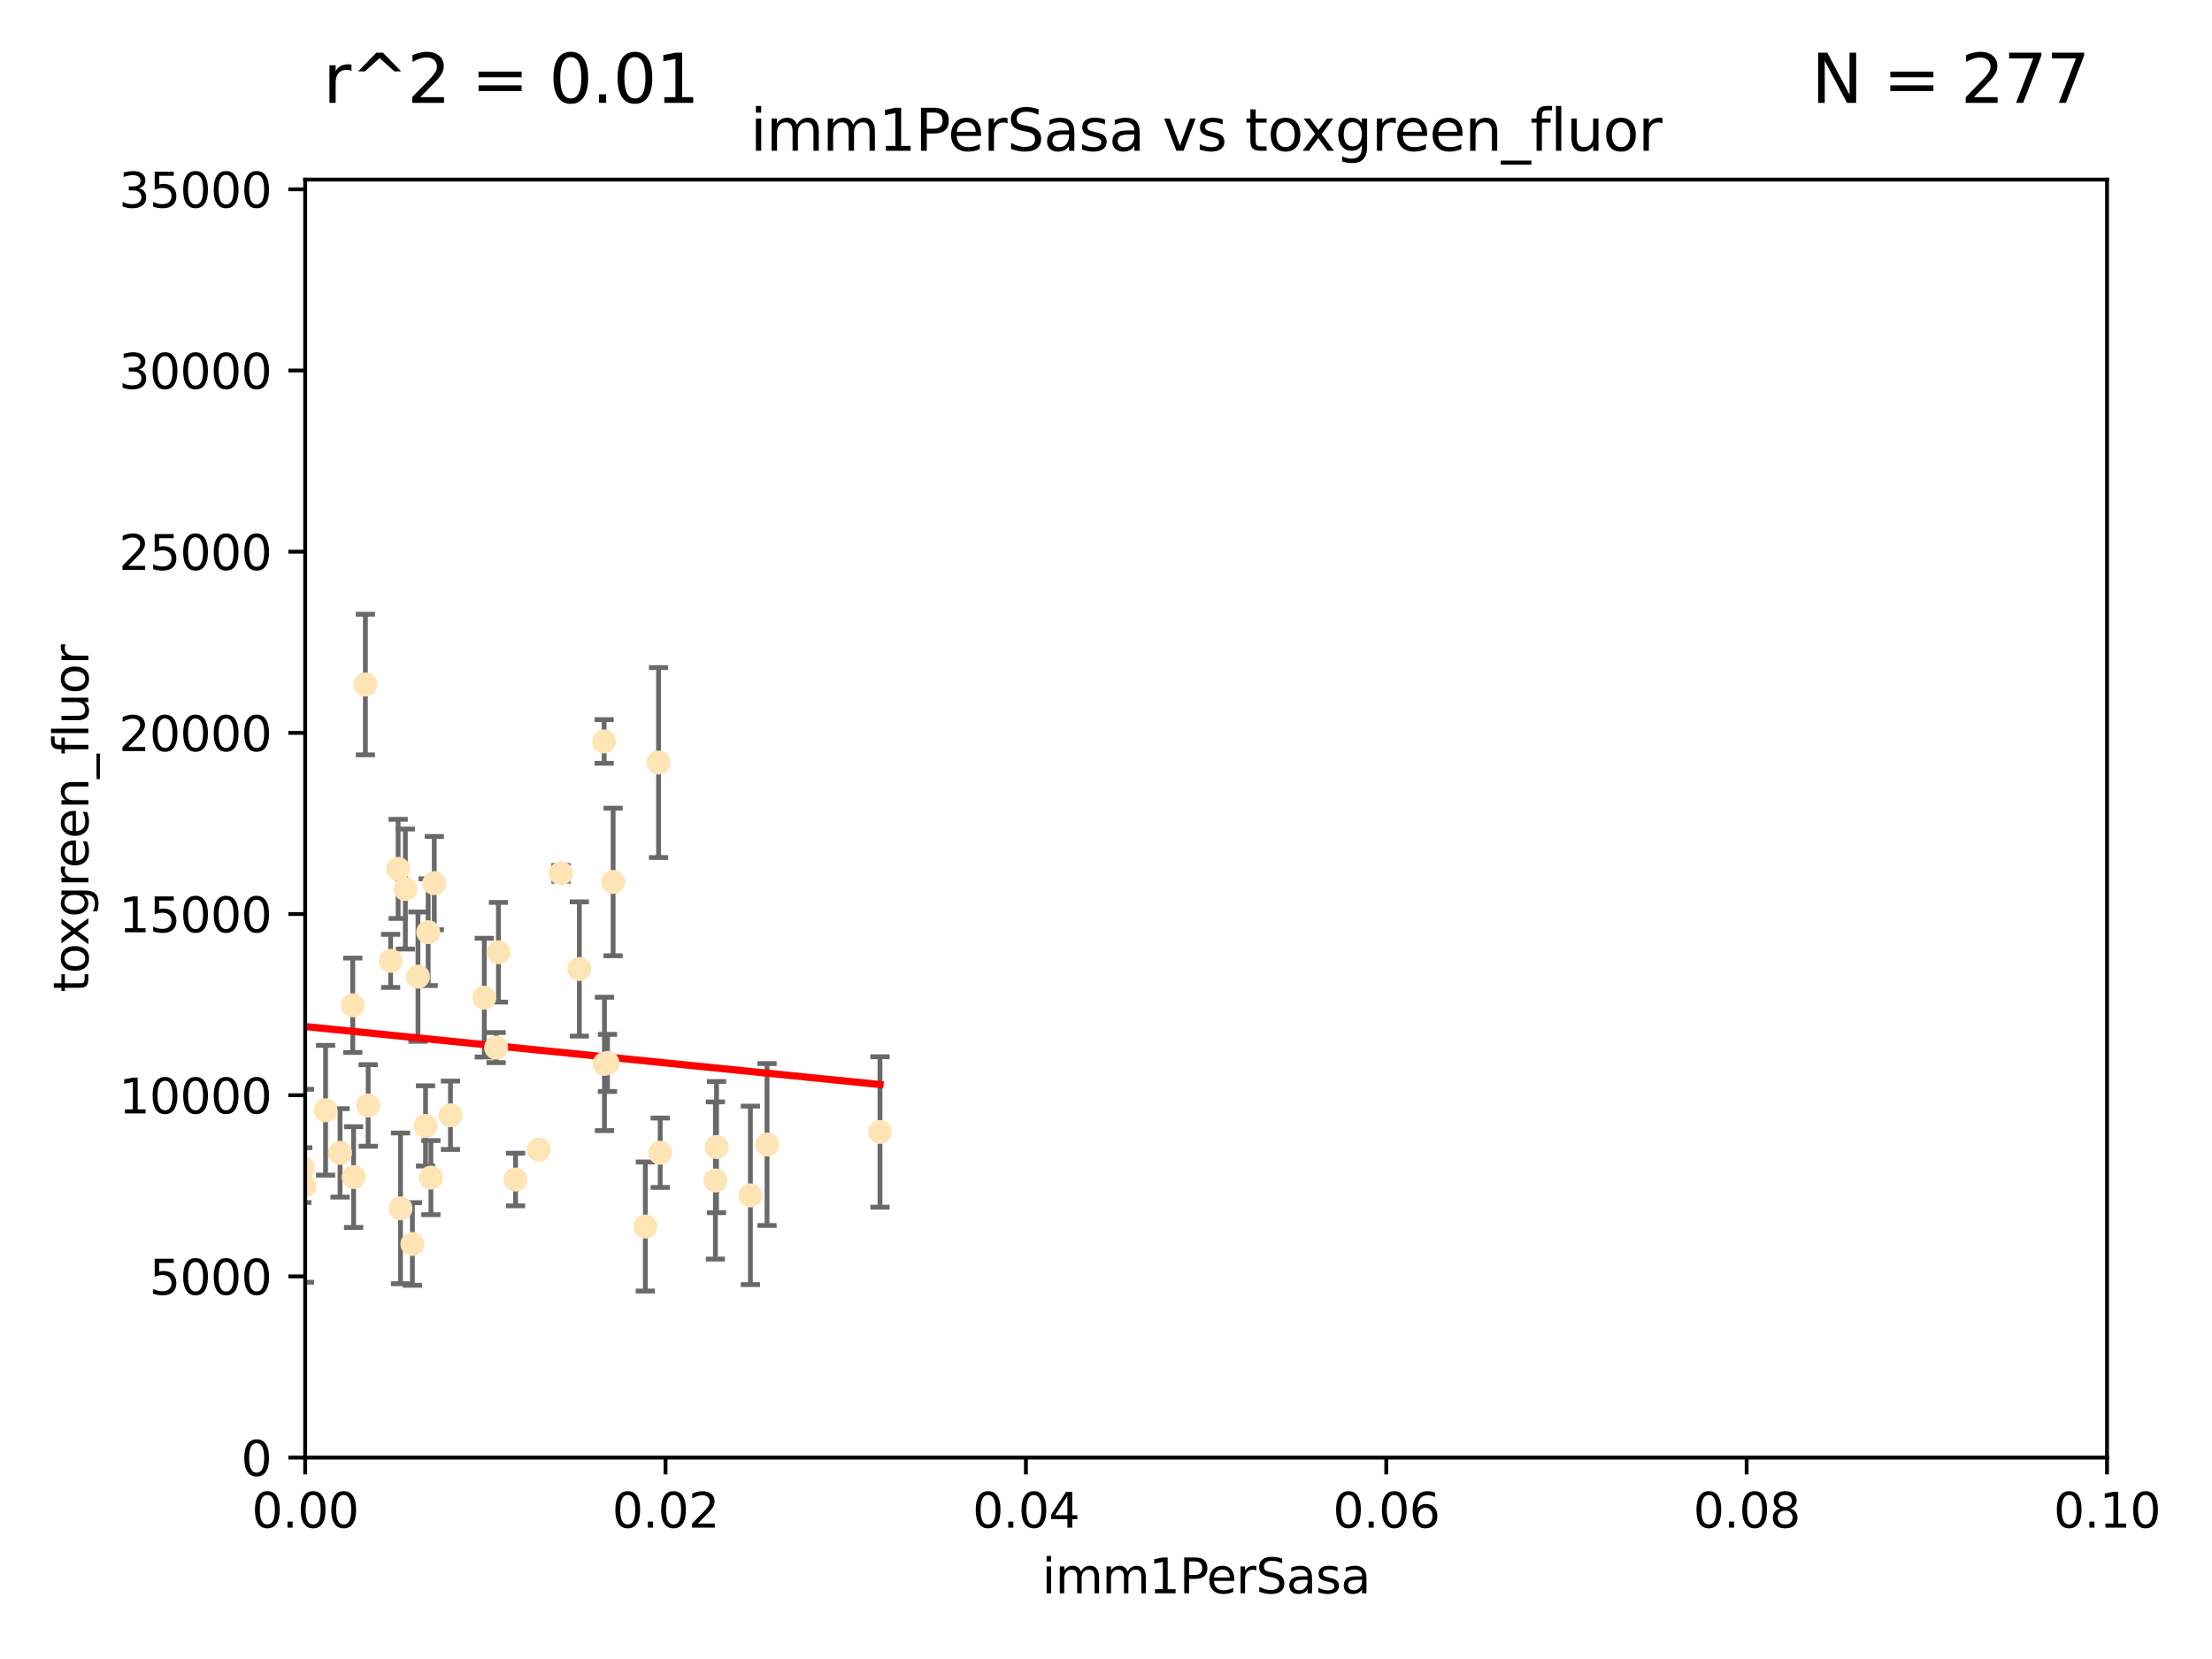 <?xml version="1.0" encoding="utf-8" standalone="no"?>
<!DOCTYPE svg PUBLIC "-//W3C//DTD SVG 1.1//EN"
  "http://www.w3.org/Graphics/SVG/1.1/DTD/svg11.dtd">
<svg xmlns:xlink="http://www.w3.org/1999/xlink" width="460.8pt" height="345.6pt" viewBox="0 0 460.8 345.6" xmlns="http://www.w3.org/2000/svg" version="1.1">
 <defs>
  <style type="text/css">*{stroke-linejoin: round; stroke-linecap: butt}</style>
 </defs>
 <g id="figure_1">
  <g id="patch_1">
   <path d="M 0 345.6 
L 460.8 345.6 
L 460.8 0 
L 0 0 
z
" style="fill: #ffffff"/>
  </g>
  <g id="axes_1">
   <g id="patch_2">
    <path d="M 63.571 303.64 
L 438.93 303.64 
L 438.93 37.411 
L 63.571 37.411 
z
" style="fill: #ffffff"/>
   </g>
   <g id="PathCollection_1">
    <defs>
     <path id="m17663a9adc" d="M 0 1.118 
C 0.297 1.118 0.581 1 0.791 0.791 
C 1 0.581 1.118 0.297 1.118 0 
C 1.118 -0.297 1 -0.581 0.791 -0.791 
C 0.581 -1 0.297 -1.118 0 -1.118 
C -0.297 -1.118 -0.581 -1 -0.791 -0.791 
C -1 -0.581 -1.118 -0.297 -1.118 0 
C -1.118 0.297 -1 0.581 -0.791 0.791 
C -0.581 1 -0.297 1.118 0 1.118 
z
" style="stroke: #ffe4b5"/>
    </defs>
    <g clip-path="url(#p5f3ff094b1)">
     <use xlink:href="#m17663a9adc" x="40.517" y="188.351" style="fill: #ffe4b5; stroke: #ffe4b5"/>
     <use xlink:href="#m17663a9adc" x="76.116" y="142.599" style="fill: #ffe4b5; stroke: #ffe4b5"/>
     <use xlink:href="#m17663a9adc" x="82.94" y="181.005" style="fill: #ffe4b5; stroke: #ffe4b5"/>
     <use xlink:href="#m17663a9adc" x="41.913" y="238.693" style="fill: #ffe4b5; stroke: #ffe4b5"/>
     <use xlink:href="#m17663a9adc" x="46.53" y="144.756" style="fill: #ffe4b5; stroke: #ffe4b5"/>
     <use xlink:href="#m17663a9adc" x="73.485" y="209.418" style="fill: #ffe4b5; stroke: #ffe4b5"/>
     <use xlink:href="#m17663a9adc" x="81.373" y="200.169" style="fill: #ffe4b5; stroke: #ffe4b5"/>
     <use xlink:href="#m17663a9adc" x="89.197" y="194.192" style="fill: #ffe4b5; stroke: #ffe4b5"/>
     <use xlink:href="#m17663a9adc" x="93.836" y="232.333" style="fill: #ffe4b5; stroke: #ffe4b5"/>
     <use xlink:href="#m17663a9adc" x="88.647" y="234.551" style="fill: #ffe4b5; stroke: #ffe4b5"/>
     <use xlink:href="#m17663a9adc" x="62.867" y="246.695" style="fill: #ffe4b5; stroke: #ffe4b5"/>
     <use xlink:href="#m17663a9adc" x="112.25" y="239.511" style="fill: #ffe4b5; stroke: #ffe4b5"/>
     <use xlink:href="#m17663a9adc" x="90.469" y="183.971" style="fill: #ffe4b5; stroke: #ffe4b5"/>
     <use xlink:href="#m17663a9adc" x="100.885" y="207.828" style="fill: #ffe4b5; stroke: #ffe4b5"/>
     <use xlink:href="#m17663a9adc" x="63.071" y="243.244" style="fill: #ffe4b5; stroke: #ffe4b5"/>
     <use xlink:href="#m17663a9adc" x="120.685" y="201.857" style="fill: #ffe4b5; stroke: #ffe4b5"/>
     <use xlink:href="#m17663a9adc" x="87.071" y="203.455" style="fill: #ffe4b5; stroke: #ffe4b5"/>
     <use xlink:href="#m17663a9adc" x="84.442" y="185.203" style="fill: #ffe4b5; stroke: #ffe4b5"/>
     <use xlink:href="#m17663a9adc" x="103.839" y="198.375" style="fill: #ffe4b5; stroke: #ffe4b5"/>
     <use xlink:href="#m17663a9adc" x="107.402" y="245.717" style="fill: #ffe4b5; stroke: #ffe4b5"/>
     <use xlink:href="#m17663a9adc" x="126.549" y="221.426" style="fill: #ffe4b5; stroke: #ffe4b5"/>
     <use xlink:href="#m17663a9adc" x="76.695" y="230.287" style="fill: #ffe4b5; stroke: #ffe4b5"/>
     <use xlink:href="#m17663a9adc" x="70.838" y="240.165" style="fill: #ffe4b5; stroke: #ffe4b5"/>
     <use xlink:href="#m17663a9adc" x="73.663" y="245.207" style="fill: #ffe4b5; stroke: #ffe4b5"/>
     <use xlink:href="#m17663a9adc" x="149.032" y="245.916" style="fill: #ffe4b5; stroke: #ffe4b5"/>
     <use xlink:href="#m17663a9adc" x="125.919" y="221.632" style="fill: #ffe4b5; stroke: #ffe4b5"/>
     <use xlink:href="#m17663a9adc" x="89.764" y="245.328" style="fill: #ffe4b5; stroke: #ffe4b5"/>
     <use xlink:href="#m17663a9adc" x="137.534" y="240.133" style="fill: #ffe4b5; stroke: #ffe4b5"/>
     <use xlink:href="#m17663a9adc" x="85.907" y="259.145" style="fill: #ffe4b5; stroke: #ffe4b5"/>
     <use xlink:href="#m17663a9adc" x="67.824" y="231.288" style="fill: #ffe4b5; stroke: #ffe4b5"/>
     <use xlink:href="#m17663a9adc" x="83.434" y="251.723" style="fill: #ffe4b5; stroke: #ffe4b5"/>
     <use xlink:href="#m17663a9adc" x="63.434" y="247.017" style="fill: #ffe4b5; stroke: #ffe4b5"/>
     <use xlink:href="#m17663a9adc" x="50.438" y="214.773" style="fill: #ffe4b5; stroke: #ffe4b5"/>
     <use xlink:href="#m17663a9adc" x="44.882" y="228.569" style="fill: #ffe4b5; stroke: #ffe4b5"/>
     <use xlink:href="#m17663a9adc" x="156.322" y="249.018" style="fill: #ffe4b5; stroke: #ffe4b5"/>
     <use xlink:href="#m17663a9adc" x="60.205" y="213.635" style="fill: #ffe4b5; stroke: #ffe4b5"/>
     <use xlink:href="#m17663a9adc" x="103.356" y="218.233" style="fill: #ffe4b5; stroke: #ffe4b5"/>
     <use xlink:href="#m17663a9adc" x="116.863" y="181.932" style="fill: #ffe4b5; stroke: #ffe4b5"/>
     <use xlink:href="#m17663a9adc" x="134.437" y="255.506" style="fill: #ffe4b5; stroke: #ffe4b5"/>
     <use xlink:href="#m17663a9adc" x="137.188" y="158.854" style="fill: #ffe4b5; stroke: #ffe4b5"/>
     <use xlink:href="#m17663a9adc" x="159.789" y="238.425" style="fill: #ffe4b5; stroke: #ffe4b5"/>
     <use xlink:href="#m17663a9adc" x="125.855" y="154.454" style="fill: #ffe4b5; stroke: #ffe4b5"/>
     <use xlink:href="#m17663a9adc" x="149.272" y="238.955" style="fill: #ffe4b5; stroke: #ffe4b5"/>
     <use xlink:href="#m17663a9adc" x="127.724" y="183.73" style="fill: #ffe4b5; stroke: #ffe4b5"/>
     <use xlink:href="#m17663a9adc" x="183.316" y="235.8" style="fill: #ffe4b5; stroke: #ffe4b5"/>
    </g>
   </g>
   <g id="matplotlib.axis_1">
    <g id="xtick_1">
     <g id="line2d_1">
      <defs>
       <path id="m818feb9011" d="M 0 0 
L 0 3.5 
" style="stroke: #000000; stroke-width: 0.8"/>
      </defs>
      <g>
       <use xlink:href="#m818feb9011" x="63.571" y="303.64" style="stroke: #000000; stroke-width: 0.8"/>
      </g>
     </g>
     <g id="text_1">
      <!-- 0.00 -->
      <g transform="translate(52.438 318.238)scale(0.1 -0.1)">
       <defs>
        <path id="DejaVuSans-30" d="M 2034 4250 
Q 1547 4250 1301 3770 
Q 1056 3291 1056 2328 
Q 1056 1369 1301 889 
Q 1547 409 2034 409 
Q 2525 409 2770 889 
Q 3016 1369 3016 2328 
Q 3016 3291 2770 3770 
Q 2525 4250 2034 4250 
z
M 2034 4750 
Q 2819 4750 3233 4129 
Q 3647 3509 3647 2328 
Q 3647 1150 3233 529 
Q 2819 -91 2034 -91 
Q 1250 -91 836 529 
Q 422 1150 422 2328 
Q 422 3509 836 4129 
Q 1250 4750 2034 4750 
z
" transform="scale(0.016)"/>
        <path id="DejaVuSans-2e" d="M 684 794 
L 1344 794 
L 1344 0 
L 684 0 
L 684 794 
z
" transform="scale(0.016)"/>
       </defs>
       <use xlink:href="#DejaVuSans-30"/>
       <use xlink:href="#DejaVuSans-2e" x="63.623"/>
       <use xlink:href="#DejaVuSans-30" x="95.41"/>
       <use xlink:href="#DejaVuSans-30" x="159.033"/>
      </g>
     </g>
    </g>
    <g id="xtick_2">
     <g id="line2d_2">
      <g>
       <use xlink:href="#m818feb9011" x="138.643" y="303.64" style="stroke: #000000; stroke-width: 0.8"/>
      </g>
     </g>
     <g id="text_2">
      <!-- 0.02 -->
      <g transform="translate(127.51 318.238)scale(0.1 -0.1)">
       <defs>
        <path id="DejaVuSans-32" d="M 1228 531 
L 3431 531 
L 3431 0 
L 469 0 
L 469 531 
Q 828 903 1448 1529 
Q 2069 2156 2228 2338 
Q 2531 2678 2651 2914 
Q 2772 3150 2772 3378 
Q 2772 3750 2511 3984 
Q 2250 4219 1831 4219 
Q 1534 4219 1204 4116 
Q 875 4013 500 3803 
L 500 4441 
Q 881 4594 1212 4672 
Q 1544 4750 1819 4750 
Q 2544 4750 2975 4387 
Q 3406 4025 3406 3419 
Q 3406 3131 3298 2873 
Q 3191 2616 2906 2266 
Q 2828 2175 2409 1742 
Q 1991 1309 1228 531 
z
" transform="scale(0.016)"/>
       </defs>
       <use xlink:href="#DejaVuSans-30"/>
       <use xlink:href="#DejaVuSans-2e" x="63.623"/>
       <use xlink:href="#DejaVuSans-30" x="95.41"/>
       <use xlink:href="#DejaVuSans-32" x="159.033"/>
      </g>
     </g>
    </g>
    <g id="xtick_3">
     <g id="line2d_3">
      <g>
       <use xlink:href="#m818feb9011" x="213.715" y="303.64" style="stroke: #000000; stroke-width: 0.8"/>
      </g>
     </g>
     <g id="text_3">
      <!-- 0.04 -->
      <g transform="translate(202.582 318.238)scale(0.1 -0.1)">
       <defs>
        <path id="DejaVuSans-34" d="M 2419 4116 
L 825 1625 
L 2419 1625 
L 2419 4116 
z
M 2253 4666 
L 3047 4666 
L 3047 1625 
L 3713 1625 
L 3713 1100 
L 3047 1100 
L 3047 0 
L 2419 0 
L 2419 1100 
L 313 1100 
L 313 1709 
L 2253 4666 
z
" transform="scale(0.016)"/>
       </defs>
       <use xlink:href="#DejaVuSans-30"/>
       <use xlink:href="#DejaVuSans-2e" x="63.623"/>
       <use xlink:href="#DejaVuSans-30" x="95.41"/>
       <use xlink:href="#DejaVuSans-34" x="159.033"/>
      </g>
     </g>
    </g>
    <g id="xtick_4">
     <g id="line2d_4">
      <g>
       <use xlink:href="#m818feb9011" x="288.786" y="303.64" style="stroke: #000000; stroke-width: 0.8"/>
      </g>
     </g>
     <g id="text_4">
      <!-- 0.06 -->
      <g transform="translate(277.654 318.238)scale(0.1 -0.1)">
       <defs>
        <path id="DejaVuSans-36" d="M 2113 2584 
Q 1688 2584 1439 2293 
Q 1191 2003 1191 1497 
Q 1191 994 1439 701 
Q 1688 409 2113 409 
Q 2538 409 2786 701 
Q 3034 994 3034 1497 
Q 3034 2003 2786 2293 
Q 2538 2584 2113 2584 
z
M 3366 4563 
L 3366 3988 
Q 3128 4100 2886 4159 
Q 2644 4219 2406 4219 
Q 1781 4219 1451 3797 
Q 1122 3375 1075 2522 
Q 1259 2794 1537 2939 
Q 1816 3084 2150 3084 
Q 2853 3084 3261 2657 
Q 3669 2231 3669 1497 
Q 3669 778 3244 343 
Q 2819 -91 2113 -91 
Q 1303 -91 875 529 
Q 447 1150 447 2328 
Q 447 3434 972 4092 
Q 1497 4750 2381 4750 
Q 2619 4750 2861 4703 
Q 3103 4656 3366 4563 
z
" transform="scale(0.016)"/>
       </defs>
       <use xlink:href="#DejaVuSans-30"/>
       <use xlink:href="#DejaVuSans-2e" x="63.623"/>
       <use xlink:href="#DejaVuSans-30" x="95.41"/>
       <use xlink:href="#DejaVuSans-36" x="159.033"/>
      </g>
     </g>
    </g>
    <g id="xtick_5">
     <g id="line2d_5">
      <g>
       <use xlink:href="#m818feb9011" x="363.858" y="303.64" style="stroke: #000000; stroke-width: 0.8"/>
      </g>
     </g>
     <g id="text_5">
      <!-- 0.08 -->
      <g transform="translate(352.725 318.238)scale(0.1 -0.1)">
       <defs>
        <path id="DejaVuSans-38" d="M 2034 2216 
Q 1584 2216 1326 1975 
Q 1069 1734 1069 1313 
Q 1069 891 1326 650 
Q 1584 409 2034 409 
Q 2484 409 2743 651 
Q 3003 894 3003 1313 
Q 3003 1734 2745 1975 
Q 2488 2216 2034 2216 
z
M 1403 2484 
Q 997 2584 770 2862 
Q 544 3141 544 3541 
Q 544 4100 942 4425 
Q 1341 4750 2034 4750 
Q 2731 4750 3128 4425 
Q 3525 4100 3525 3541 
Q 3525 3141 3298 2862 
Q 3072 2584 2669 2484 
Q 3125 2378 3379 2068 
Q 3634 1759 3634 1313 
Q 3634 634 3220 271 
Q 2806 -91 2034 -91 
Q 1263 -91 848 271 
Q 434 634 434 1313 
Q 434 1759 690 2068 
Q 947 2378 1403 2484 
z
M 1172 3481 
Q 1172 3119 1398 2916 
Q 1625 2713 2034 2713 
Q 2441 2713 2670 2916 
Q 2900 3119 2900 3481 
Q 2900 3844 2670 4047 
Q 2441 4250 2034 4250 
Q 1625 4250 1398 4047 
Q 1172 3844 1172 3481 
z
" transform="scale(0.016)"/>
       </defs>
       <use xlink:href="#DejaVuSans-30"/>
       <use xlink:href="#DejaVuSans-2e" x="63.623"/>
       <use xlink:href="#DejaVuSans-30" x="95.41"/>
       <use xlink:href="#DejaVuSans-38" x="159.033"/>
      </g>
     </g>
    </g>
    <g id="xtick_6">
     <g id="line2d_6">
      <g>
       <use xlink:href="#m818feb9011" x="438.93" y="303.64" style="stroke: #000000; stroke-width: 0.8"/>
      </g>
     </g>
     <g id="text_6">
      <!-- 0.10 -->
      <g transform="translate(427.797 318.238)scale(0.1 -0.1)">
       <defs>
        <path id="DejaVuSans-31" d="M 794 531 
L 1825 531 
L 1825 4091 
L 703 3866 
L 703 4441 
L 1819 4666 
L 2450 4666 
L 2450 531 
L 3481 531 
L 3481 0 
L 794 0 
L 794 531 
z
" transform="scale(0.016)"/>
       </defs>
       <use xlink:href="#DejaVuSans-30"/>
       <use xlink:href="#DejaVuSans-2e" x="63.623"/>
       <use xlink:href="#DejaVuSans-31" x="95.41"/>
       <use xlink:href="#DejaVuSans-30" x="159.033"/>
      </g>
     </g>
    </g>
    <g id="text_7">
     <!-- imm1PerSasa -->
     <g transform="translate(217.067 331.917)scale(0.1 -0.1)">
      <defs>
       <path id="DejaVuSans-69" d="M 603 3500 
L 1178 3500 
L 1178 0 
L 603 0 
L 603 3500 
z
M 603 4863 
L 1178 4863 
L 1178 4134 
L 603 4134 
L 603 4863 
z
" transform="scale(0.016)"/>
       <path id="DejaVuSans-6d" d="M 3328 2828 
Q 3544 3216 3844 3400 
Q 4144 3584 4550 3584 
Q 5097 3584 5394 3201 
Q 5691 2819 5691 2113 
L 5691 0 
L 5113 0 
L 5113 2094 
Q 5113 2597 4934 2840 
Q 4756 3084 4391 3084 
Q 3944 3084 3684 2787 
Q 3425 2491 3425 1978 
L 3425 0 
L 2847 0 
L 2847 2094 
Q 2847 2600 2669 2842 
Q 2491 3084 2119 3084 
Q 1678 3084 1418 2786 
Q 1159 2488 1159 1978 
L 1159 0 
L 581 0 
L 581 3500 
L 1159 3500 
L 1159 2956 
Q 1356 3278 1631 3431 
Q 1906 3584 2284 3584 
Q 2666 3584 2933 3390 
Q 3200 3197 3328 2828 
z
" transform="scale(0.016)"/>
       <path id="DejaVuSans-50" d="M 1259 4147 
L 1259 2394 
L 2053 2394 
Q 2494 2394 2734 2622 
Q 2975 2850 2975 3272 
Q 2975 3691 2734 3919 
Q 2494 4147 2053 4147 
L 1259 4147 
z
M 628 4666 
L 2053 4666 
Q 2838 4666 3239 4311 
Q 3641 3956 3641 3272 
Q 3641 2581 3239 2228 
Q 2838 1875 2053 1875 
L 1259 1875 
L 1259 0 
L 628 0 
L 628 4666 
z
" transform="scale(0.016)"/>
       <path id="DejaVuSans-65" d="M 3597 1894 
L 3597 1613 
L 953 1613 
Q 991 1019 1311 708 
Q 1631 397 2203 397 
Q 2534 397 2845 478 
Q 3156 559 3463 722 
L 3463 178 
Q 3153 47 2828 -22 
Q 2503 -91 2169 -91 
Q 1331 -91 842 396 
Q 353 884 353 1716 
Q 353 2575 817 3079 
Q 1281 3584 2069 3584 
Q 2775 3584 3186 3129 
Q 3597 2675 3597 1894 
z
M 3022 2063 
Q 3016 2534 2758 2815 
Q 2500 3097 2075 3097 
Q 1594 3097 1305 2825 
Q 1016 2553 972 2059 
L 3022 2063 
z
" transform="scale(0.016)"/>
       <path id="DejaVuSans-72" d="M 2631 2963 
Q 2534 3019 2420 3045 
Q 2306 3072 2169 3072 
Q 1681 3072 1420 2755 
Q 1159 2438 1159 1844 
L 1159 0 
L 581 0 
L 581 3500 
L 1159 3500 
L 1159 2956 
Q 1341 3275 1631 3429 
Q 1922 3584 2338 3584 
Q 2397 3584 2469 3576 
Q 2541 3569 2628 3553 
L 2631 2963 
z
" transform="scale(0.016)"/>
       <path id="DejaVuSans-53" d="M 3425 4513 
L 3425 3897 
Q 3066 4069 2747 4153 
Q 2428 4238 2131 4238 
Q 1616 4238 1336 4038 
Q 1056 3838 1056 3469 
Q 1056 3159 1242 3001 
Q 1428 2844 1947 2747 
L 2328 2669 
Q 3034 2534 3370 2195 
Q 3706 1856 3706 1288 
Q 3706 609 3251 259 
Q 2797 -91 1919 -91 
Q 1588 -91 1214 -16 
Q 841 59 441 206 
L 441 856 
Q 825 641 1194 531 
Q 1563 422 1919 422 
Q 2459 422 2753 634 
Q 3047 847 3047 1241 
Q 3047 1584 2836 1778 
Q 2625 1972 2144 2069 
L 1759 2144 
Q 1053 2284 737 2584 
Q 422 2884 422 3419 
Q 422 4038 858 4394 
Q 1294 4750 2059 4750 
Q 2388 4750 2728 4690 
Q 3069 4631 3425 4513 
z
" transform="scale(0.016)"/>
       <path id="DejaVuSans-61" d="M 2194 1759 
Q 1497 1759 1228 1600 
Q 959 1441 959 1056 
Q 959 750 1161 570 
Q 1363 391 1709 391 
Q 2188 391 2477 730 
Q 2766 1069 2766 1631 
L 2766 1759 
L 2194 1759 
z
M 3341 1997 
L 3341 0 
L 2766 0 
L 2766 531 
Q 2569 213 2275 61 
Q 1981 -91 1556 -91 
Q 1019 -91 701 211 
Q 384 513 384 1019 
Q 384 1609 779 1909 
Q 1175 2209 1959 2209 
L 2766 2209 
L 2766 2266 
Q 2766 2663 2505 2880 
Q 2244 3097 1772 3097 
Q 1472 3097 1187 3025 
Q 903 2953 641 2809 
L 641 3341 
Q 956 3463 1253 3523 
Q 1550 3584 1831 3584 
Q 2591 3584 2966 3190 
Q 3341 2797 3341 1997 
z
" transform="scale(0.016)"/>
       <path id="DejaVuSans-73" d="M 2834 3397 
L 2834 2853 
Q 2591 2978 2328 3040 
Q 2066 3103 1784 3103 
Q 1356 3103 1142 2972 
Q 928 2841 928 2578 
Q 928 2378 1081 2264 
Q 1234 2150 1697 2047 
L 1894 2003 
Q 2506 1872 2764 1633 
Q 3022 1394 3022 966 
Q 3022 478 2636 193 
Q 2250 -91 1575 -91 
Q 1294 -91 989 -36 
Q 684 19 347 128 
L 347 722 
Q 666 556 975 473 
Q 1284 391 1588 391 
Q 1994 391 2212 530 
Q 2431 669 2431 922 
Q 2431 1156 2273 1281 
Q 2116 1406 1581 1522 
L 1381 1569 
Q 847 1681 609 1914 
Q 372 2147 372 2553 
Q 372 3047 722 3315 
Q 1072 3584 1716 3584 
Q 2034 3584 2315 3537 
Q 2597 3491 2834 3397 
z
" transform="scale(0.016)"/>
      </defs>
      <use xlink:href="#DejaVuSans-69"/>
      <use xlink:href="#DejaVuSans-6d" x="27.783"/>
      <use xlink:href="#DejaVuSans-6d" x="125.195"/>
      <use xlink:href="#DejaVuSans-31" x="222.607"/>
      <use xlink:href="#DejaVuSans-50" x="286.23"/>
      <use xlink:href="#DejaVuSans-65" x="342.908"/>
      <use xlink:href="#DejaVuSans-72" x="404.432"/>
      <use xlink:href="#DejaVuSans-53" x="445.545"/>
      <use xlink:href="#DejaVuSans-61" x="509.021"/>
      <use xlink:href="#DejaVuSans-73" x="570.301"/>
      <use xlink:href="#DejaVuSans-61" x="622.4"/>
     </g>
    </g>
   </g>
   <g id="matplotlib.axis_2">
    <g id="ytick_1">
     <g id="line2d_7">
      <defs>
       <path id="mcfae9898b1" d="M 0 0 
L -3.5 0 
" style="stroke: #000000; stroke-width: 0.8"/>
      </defs>
      <g>
       <use xlink:href="#mcfae9898b1" x="63.571" y="303.64" style="stroke: #000000; stroke-width: 0.8"/>
      </g>
     </g>
     <g id="text_8">
      <!-- 0 -->
      <g transform="translate(50.209 307.439)scale(0.1 -0.1)">
       <use xlink:href="#DejaVuSans-30"/>
      </g>
     </g>
    </g>
    <g id="ytick_2">
     <g id="line2d_8">
      <g>
       <use xlink:href="#mcfae9898b1" x="63.571" y="265.897" style="stroke: #000000; stroke-width: 0.8"/>
      </g>
     </g>
     <g id="text_9">
      <!-- 5000 -->
      <g transform="translate(31.121 269.696)scale(0.1 -0.1)">
       <defs>
        <path id="DejaVuSans-35" d="M 691 4666 
L 3169 4666 
L 3169 4134 
L 1269 4134 
L 1269 2991 
Q 1406 3038 1543 3061 
Q 1681 3084 1819 3084 
Q 2600 3084 3056 2656 
Q 3513 2228 3513 1497 
Q 3513 744 3044 326 
Q 2575 -91 1722 -91 
Q 1428 -91 1123 -41 
Q 819 9 494 109 
L 494 744 
Q 775 591 1075 516 
Q 1375 441 1709 441 
Q 2250 441 2565 725 
Q 2881 1009 2881 1497 
Q 2881 1984 2565 2268 
Q 2250 2553 1709 2553 
Q 1456 2553 1204 2497 
Q 953 2441 691 2322 
L 691 4666 
z
" transform="scale(0.016)"/>
       </defs>
       <use xlink:href="#DejaVuSans-35"/>
       <use xlink:href="#DejaVuSans-30" x="63.623"/>
       <use xlink:href="#DejaVuSans-30" x="127.246"/>
       <use xlink:href="#DejaVuSans-30" x="190.869"/>
      </g>
     </g>
    </g>
    <g id="ytick_3">
     <g id="line2d_9">
      <g>
       <use xlink:href="#mcfae9898b1" x="63.571" y="228.154" style="stroke: #000000; stroke-width: 0.8"/>
      </g>
     </g>
     <g id="text_10">
      <!-- 10000 -->
      <g transform="translate(24.759 231.953)scale(0.1 -0.1)">
       <use xlink:href="#DejaVuSans-31"/>
       <use xlink:href="#DejaVuSans-30" x="63.623"/>
       <use xlink:href="#DejaVuSans-30" x="127.246"/>
       <use xlink:href="#DejaVuSans-30" x="190.869"/>
       <use xlink:href="#DejaVuSans-30" x="254.492"/>
      </g>
     </g>
    </g>
    <g id="ytick_4">
     <g id="line2d_10">
      <g>
       <use xlink:href="#mcfae9898b1" x="63.571" y="190.411" style="stroke: #000000; stroke-width: 0.8"/>
      </g>
     </g>
     <g id="text_11">
      <!-- 15000 -->
      <g transform="translate(24.759 194.21)scale(0.1 -0.1)">
       <use xlink:href="#DejaVuSans-31"/>
       <use xlink:href="#DejaVuSans-35" x="63.623"/>
       <use xlink:href="#DejaVuSans-30" x="127.246"/>
       <use xlink:href="#DejaVuSans-30" x="190.869"/>
       <use xlink:href="#DejaVuSans-30" x="254.492"/>
      </g>
     </g>
    </g>
    <g id="ytick_5">
     <g id="line2d_11">
      <g>
       <use xlink:href="#mcfae9898b1" x="63.571" y="152.668" style="stroke: #000000; stroke-width: 0.8"/>
      </g>
     </g>
     <g id="text_12">
      <!-- 20000 -->
      <g transform="translate(24.759 156.467)scale(0.1 -0.1)">
       <use xlink:href="#DejaVuSans-32"/>
       <use xlink:href="#DejaVuSans-30" x="63.623"/>
       <use xlink:href="#DejaVuSans-30" x="127.246"/>
       <use xlink:href="#DejaVuSans-30" x="190.869"/>
       <use xlink:href="#DejaVuSans-30" x="254.492"/>
      </g>
     </g>
    </g>
    <g id="ytick_6">
     <g id="line2d_12">
      <g>
       <use xlink:href="#mcfae9898b1" x="63.571" y="114.925" style="stroke: #000000; stroke-width: 0.8"/>
      </g>
     </g>
     <g id="text_13">
      <!-- 25000 -->
      <g transform="translate(24.759 118.724)scale(0.1 -0.1)">
       <use xlink:href="#DejaVuSans-32"/>
       <use xlink:href="#DejaVuSans-35" x="63.623"/>
       <use xlink:href="#DejaVuSans-30" x="127.246"/>
       <use xlink:href="#DejaVuSans-30" x="190.869"/>
       <use xlink:href="#DejaVuSans-30" x="254.492"/>
      </g>
     </g>
    </g>
    <g id="ytick_7">
     <g id="line2d_13">
      <g>
       <use xlink:href="#mcfae9898b1" x="63.571" y="77.181" style="stroke: #000000; stroke-width: 0.8"/>
      </g>
     </g>
     <g id="text_14">
      <!-- 30000 -->
      <g transform="translate(24.759 80.981)scale(0.1 -0.1)">
       <defs>
        <path id="DejaVuSans-33" d="M 2597 2516 
Q 3050 2419 3304 2112 
Q 3559 1806 3559 1356 
Q 3559 666 3084 287 
Q 2609 -91 1734 -91 
Q 1441 -91 1130 -33 
Q 819 25 488 141 
L 488 750 
Q 750 597 1062 519 
Q 1375 441 1716 441 
Q 2309 441 2620 675 
Q 2931 909 2931 1356 
Q 2931 1769 2642 2001 
Q 2353 2234 1838 2234 
L 1294 2234 
L 1294 2753 
L 1863 2753 
Q 2328 2753 2575 2939 
Q 2822 3125 2822 3475 
Q 2822 3834 2567 4026 
Q 2313 4219 1838 4219 
Q 1578 4219 1281 4162 
Q 984 4106 628 3988 
L 628 4550 
Q 988 4650 1302 4700 
Q 1616 4750 1894 4750 
Q 2613 4750 3031 4423 
Q 3450 4097 3450 3541 
Q 3450 3153 3228 2886 
Q 3006 2619 2597 2516 
z
" transform="scale(0.016)"/>
       </defs>
       <use xlink:href="#DejaVuSans-33"/>
       <use xlink:href="#DejaVuSans-30" x="63.623"/>
       <use xlink:href="#DejaVuSans-30" x="127.246"/>
       <use xlink:href="#DejaVuSans-30" x="190.869"/>
       <use xlink:href="#DejaVuSans-30" x="254.492"/>
      </g>
     </g>
    </g>
    <g id="ytick_8">
     <g id="line2d_14">
      <g>
       <use xlink:href="#mcfae9898b1" x="63.571" y="39.438" style="stroke: #000000; stroke-width: 0.8"/>
      </g>
     </g>
     <g id="text_15">
      <!-- 35000 -->
      <g transform="translate(24.759 43.238)scale(0.1 -0.1)">
       <use xlink:href="#DejaVuSans-33"/>
       <use xlink:href="#DejaVuSans-35" x="63.623"/>
       <use xlink:href="#DejaVuSans-30" x="127.246"/>
       <use xlink:href="#DejaVuSans-30" x="190.869"/>
       <use xlink:href="#DejaVuSans-30" x="254.492"/>
      </g>
     </g>
    </g>
    <g id="text_16">
     <!-- toxgreen_fluor -->
     <g transform="translate(18.401 206.72)rotate(-90)scale(0.1 -0.1)">
      <defs>
       <path id="DejaVuSans-74" d="M 1172 4494 
L 1172 3500 
L 2356 3500 
L 2356 3053 
L 1172 3053 
L 1172 1153 
Q 1172 725 1289 603 
Q 1406 481 1766 481 
L 2356 481 
L 2356 0 
L 1766 0 
Q 1100 0 847 248 
Q 594 497 594 1153 
L 594 3053 
L 172 3053 
L 172 3500 
L 594 3500 
L 594 4494 
L 1172 4494 
z
" transform="scale(0.016)"/>
       <path id="DejaVuSans-6f" d="M 1959 3097 
Q 1497 3097 1228 2736 
Q 959 2375 959 1747 
Q 959 1119 1226 758 
Q 1494 397 1959 397 
Q 2419 397 2687 759 
Q 2956 1122 2956 1747 
Q 2956 2369 2687 2733 
Q 2419 3097 1959 3097 
z
M 1959 3584 
Q 2709 3584 3137 3096 
Q 3566 2609 3566 1747 
Q 3566 888 3137 398 
Q 2709 -91 1959 -91 
Q 1206 -91 779 398 
Q 353 888 353 1747 
Q 353 2609 779 3096 
Q 1206 3584 1959 3584 
z
" transform="scale(0.016)"/>
       <path id="DejaVuSans-78" d="M 3513 3500 
L 2247 1797 
L 3578 0 
L 2900 0 
L 1881 1375 
L 863 0 
L 184 0 
L 1544 1831 
L 300 3500 
L 978 3500 
L 1906 2253 
L 2834 3500 
L 3513 3500 
z
" transform="scale(0.016)"/>
       <path id="DejaVuSans-67" d="M 2906 1791 
Q 2906 2416 2648 2759 
Q 2391 3103 1925 3103 
Q 1463 3103 1205 2759 
Q 947 2416 947 1791 
Q 947 1169 1205 825 
Q 1463 481 1925 481 
Q 2391 481 2648 825 
Q 2906 1169 2906 1791 
z
M 3481 434 
Q 3481 -459 3084 -895 
Q 2688 -1331 1869 -1331 
Q 1566 -1331 1297 -1286 
Q 1028 -1241 775 -1147 
L 775 -588 
Q 1028 -725 1275 -790 
Q 1522 -856 1778 -856 
Q 2344 -856 2625 -561 
Q 2906 -266 2906 331 
L 2906 616 
Q 2728 306 2450 153 
Q 2172 0 1784 0 
Q 1141 0 747 490 
Q 353 981 353 1791 
Q 353 2603 747 3093 
Q 1141 3584 1784 3584 
Q 2172 3584 2450 3431 
Q 2728 3278 2906 2969 
L 2906 3500 
L 3481 3500 
L 3481 434 
z
" transform="scale(0.016)"/>
       <path id="DejaVuSans-6e" d="M 3513 2113 
L 3513 0 
L 2938 0 
L 2938 2094 
Q 2938 2591 2744 2837 
Q 2550 3084 2163 3084 
Q 1697 3084 1428 2787 
Q 1159 2491 1159 1978 
L 1159 0 
L 581 0 
L 581 3500 
L 1159 3500 
L 1159 2956 
Q 1366 3272 1645 3428 
Q 1925 3584 2291 3584 
Q 2894 3584 3203 3211 
Q 3513 2838 3513 2113 
z
" transform="scale(0.016)"/>
       <path id="DejaVuSans-5f" d="M 3263 -1063 
L 3263 -1509 
L -63 -1509 
L -63 -1063 
L 3263 -1063 
z
" transform="scale(0.016)"/>
       <path id="DejaVuSans-66" d="M 2375 4863 
L 2375 4384 
L 1825 4384 
Q 1516 4384 1395 4259 
Q 1275 4134 1275 3809 
L 1275 3500 
L 2222 3500 
L 2222 3053 
L 1275 3053 
L 1275 0 
L 697 0 
L 697 3053 
L 147 3053 
L 147 3500 
L 697 3500 
L 697 3744 
Q 697 4328 969 4595 
Q 1241 4863 1831 4863 
L 2375 4863 
z
" transform="scale(0.016)"/>
       <path id="DejaVuSans-6c" d="M 603 4863 
L 1178 4863 
L 1178 0 
L 603 0 
L 603 4863 
z
" transform="scale(0.016)"/>
       <path id="DejaVuSans-75" d="M 544 1381 
L 544 3500 
L 1119 3500 
L 1119 1403 
Q 1119 906 1312 657 
Q 1506 409 1894 409 
Q 2359 409 2629 706 
Q 2900 1003 2900 1516 
L 2900 3500 
L 3475 3500 
L 3475 0 
L 2900 0 
L 2900 538 
Q 2691 219 2414 64 
Q 2138 -91 1772 -91 
Q 1169 -91 856 284 
Q 544 659 544 1381 
z
M 1991 3584 
L 1991 3584 
z
" transform="scale(0.016)"/>
      </defs>
      <use xlink:href="#DejaVuSans-74"/>
      <use xlink:href="#DejaVuSans-6f" x="39.209"/>
      <use xlink:href="#DejaVuSans-78" x="97.266"/>
      <use xlink:href="#DejaVuSans-67" x="156.445"/>
      <use xlink:href="#DejaVuSans-72" x="219.922"/>
      <use xlink:href="#DejaVuSans-65" x="258.785"/>
      <use xlink:href="#DejaVuSans-65" x="320.309"/>
      <use xlink:href="#DejaVuSans-6e" x="381.832"/>
      <use xlink:href="#DejaVuSans-5f" x="445.211"/>
      <use xlink:href="#DejaVuSans-66" x="495.211"/>
      <use xlink:href="#DejaVuSans-6c" x="530.416"/>
      <use xlink:href="#DejaVuSans-75" x="558.199"/>
      <use xlink:href="#DejaVuSans-6f" x="621.578"/>
      <use xlink:href="#DejaVuSans-72" x="682.76"/>
     </g>
    </g>
   </g>
   <g id="LineCollection_1">
    <path d="M 40.517 196.752 
L 40.517 179.949 
" clip-path="url(#p5f3ff094b1)" style="fill: none; stroke: #696969"/>
    <path d="M 76.116 157.242 
L 76.116 127.957 
" clip-path="url(#p5f3ff094b1)" style="fill: none; stroke: #696969"/>
    <path d="M 82.94 191.334 
L 82.94 170.675 
" clip-path="url(#p5f3ff094b1)" style="fill: none; stroke: #696969"/>
    <path d="M 41.913 247.946 
L 41.913 229.44 
" clip-path="url(#p5f3ff094b1)" style="fill: none; stroke: #696969"/>
    <path d="M 46.53 160.546 
L 46.53 128.967 
" clip-path="url(#p5f3ff094b1)" style="fill: none; stroke: #696969"/>
    <path d="M 73.485 219.25 
L 73.485 199.587 
" clip-path="url(#p5f3ff094b1)" style="fill: none; stroke: #696969"/>
    <path d="M 81.373 205.695 
L 81.373 194.642 
" clip-path="url(#p5f3ff094b1)" style="fill: none; stroke: #696969"/>
    <path d="M 89.197 205.318 
L 89.197 183.065 
" clip-path="url(#p5f3ff094b1)" style="fill: none; stroke: #696969"/>
    <path d="M 93.836 239.456 
L 93.836 225.21 
" clip-path="url(#p5f3ff094b1)" style="fill: none; stroke: #696969"/>
    <path d="M 88.647 242.909 
L 88.647 226.193 
" clip-path="url(#p5f3ff094b1)" style="fill: none; stroke: #696969"/>
    <path d="M 62.867 250.509 
L 62.867 242.881 
" clip-path="url(#p5f3ff094b1)" style="fill: none; stroke: #696969"/>
    <path d="M 112.25 239.932 
L 112.25 239.091 
" clip-path="url(#p5f3ff094b1)" style="fill: none; stroke: #696969"/>
    <path d="M 90.469 193.689 
L 90.469 174.254 
" clip-path="url(#p5f3ff094b1)" style="fill: none; stroke: #696969"/>
    <path d="M 100.885 220.196 
L 100.885 195.46 
" clip-path="url(#p5f3ff094b1)" style="fill: none; stroke: #696969"/>
    <path d="M 63.071 247.41 
L 63.071 239.079 
" clip-path="url(#p5f3ff094b1)" style="fill: none; stroke: #696969"/>
    <path d="M 120.685 215.842 
L 120.685 187.872 
" clip-path="url(#p5f3ff094b1)" style="fill: none; stroke: #696969"/>
    <path d="M 87.071 216.927 
L 87.071 189.982 
" clip-path="url(#p5f3ff094b1)" style="fill: none; stroke: #696969"/>
    <path d="M 84.442 197.701 
L 84.442 172.706 
" clip-path="url(#p5f3ff094b1)" style="fill: none; stroke: #696969"/>
    <path d="M 103.839 208.757 
L 103.839 187.992 
" clip-path="url(#p5f3ff094b1)" style="fill: none; stroke: #696969"/>
    <path d="M 107.402 251.194 
L 107.402 240.24 
" clip-path="url(#p5f3ff094b1)" style="fill: none; stroke: #696969"/>
    <path d="M 126.549 227.368 
L 126.549 215.484 
" clip-path="url(#p5f3ff094b1)" style="fill: none; stroke: #696969"/>
    <path d="M 76.695 238.782 
L 76.695 221.793 
" clip-path="url(#p5f3ff094b1)" style="fill: none; stroke: #696969"/>
    <path d="M 70.838 249.376 
L 70.838 230.955 
" clip-path="url(#p5f3ff094b1)" style="fill: none; stroke: #696969"/>
    <path d="M 73.663 255.702 
L 73.663 234.711 
" clip-path="url(#p5f3ff094b1)" style="fill: none; stroke: #696969"/>
    <path d="M 149.032 262.289 
L 149.032 229.543 
" clip-path="url(#p5f3ff094b1)" style="fill: none; stroke: #696969"/>
    <path d="M 125.919 235.523 
L 125.919 207.742 
" clip-path="url(#p5f3ff094b1)" style="fill: none; stroke: #696969"/>
    <path d="M 89.764 253.044 
L 89.764 237.611 
" clip-path="url(#p5f3ff094b1)" style="fill: none; stroke: #696969"/>
    <path d="M 137.534 247.36 
L 137.534 232.905 
" clip-path="url(#p5f3ff094b1)" style="fill: none; stroke: #696969"/>
    <path d="M 85.907 267.749 
L 85.907 250.541 
" clip-path="url(#p5f3ff094b1)" style="fill: none; stroke: #696969"/>
    <path d="M 67.824 244.802 
L 67.824 217.774 
" clip-path="url(#p5f3ff094b1)" style="fill: none; stroke: #696969"/>
    <path d="M 83.434 267.424 
L 83.434 236.021 
" clip-path="url(#p5f3ff094b1)" style="fill: none; stroke: #696969"/>
    <path d="M 63.434 267.112 
L 63.434 226.923 
" clip-path="url(#p5f3ff094b1)" style="fill: none; stroke: #696969"/>
    <path d="M 50.438 227.262 
L 50.438 202.285 
" clip-path="url(#p5f3ff094b1)" style="fill: none; stroke: #696969"/>
    <path d="M 44.882 241.498 
L 44.882 215.64 
" clip-path="url(#p5f3ff094b1)" style="fill: none; stroke: #696969"/>
    <path d="M 156.322 267.609 
L 156.322 230.427 
" clip-path="url(#p5f3ff094b1)" style="fill: none; stroke: #696969"/>
    <path d="M 60.205 218.032 
L 60.205 209.238 
" clip-path="url(#p5f3ff094b1)" style="fill: none; stroke: #696969"/>
    <path d="M 103.356 221.368 
L 103.356 215.099 
" clip-path="url(#p5f3ff094b1)" style="fill: none; stroke: #696969"/>
    <path d="M 116.863 183.595 
L 116.863 180.268 
" clip-path="url(#p5f3ff094b1)" style="fill: none; stroke: #696969"/>
    <path d="M 134.437 268.949 
L 134.437 242.062 
" clip-path="url(#p5f3ff094b1)" style="fill: none; stroke: #696969"/>
    <path d="M 137.188 178.637 
L 137.188 139.071 
" clip-path="url(#p5f3ff094b1)" style="fill: none; stroke: #696969"/>
    <path d="M 159.789 255.286 
L 159.789 221.564 
" clip-path="url(#p5f3ff094b1)" style="fill: none; stroke: #696969"/>
    <path d="M 125.855 158.999 
L 125.855 149.909 
" clip-path="url(#p5f3ff094b1)" style="fill: none; stroke: #696969"/>
    <path d="M 149.272 252.619 
L 149.272 225.291 
" clip-path="url(#p5f3ff094b1)" style="fill: none; stroke: #696969"/>
    <path d="M 127.724 199.103 
L 127.724 168.356 
" clip-path="url(#p5f3ff094b1)" style="fill: none; stroke: #696969"/>
    <path d="M 183.316 251.47 
L 183.316 220.13 
" clip-path="url(#p5f3ff094b1)" style="fill: none; stroke: #696969"/>
   </g>
   <g id="line2d_15">
    <defs>
     <path id="m9aebddf6b7" d="M 2 0 
L -2 -0 
" style="stroke: #696969"/>
    </defs>
    <g clip-path="url(#p5f3ff094b1)">
     <use xlink:href="#m9aebddf6b7" x="40.517" y="196.752" style="fill: #696969; stroke: #696969"/>
     <use xlink:href="#m9aebddf6b7" x="76.116" y="157.242" style="fill: #696969; stroke: #696969"/>
     <use xlink:href="#m9aebddf6b7" x="82.94" y="191.334" style="fill: #696969; stroke: #696969"/>
     <use xlink:href="#m9aebddf6b7" x="41.913" y="247.946" style="fill: #696969; stroke: #696969"/>
     <use xlink:href="#m9aebddf6b7" x="46.53" y="160.546" style="fill: #696969; stroke: #696969"/>
     <use xlink:href="#m9aebddf6b7" x="73.485" y="219.25" style="fill: #696969; stroke: #696969"/>
     <use xlink:href="#m9aebddf6b7" x="81.373" y="205.695" style="fill: #696969; stroke: #696969"/>
     <use xlink:href="#m9aebddf6b7" x="89.197" y="205.318" style="fill: #696969; stroke: #696969"/>
     <use xlink:href="#m9aebddf6b7" x="93.836" y="239.456" style="fill: #696969; stroke: #696969"/>
     <use xlink:href="#m9aebddf6b7" x="88.647" y="242.909" style="fill: #696969; stroke: #696969"/>
     <use xlink:href="#m9aebddf6b7" x="62.867" y="250.509" style="fill: #696969; stroke: #696969"/>
     <use xlink:href="#m9aebddf6b7" x="112.25" y="239.932" style="fill: #696969; stroke: #696969"/>
     <use xlink:href="#m9aebddf6b7" x="90.469" y="193.689" style="fill: #696969; stroke: #696969"/>
     <use xlink:href="#m9aebddf6b7" x="100.885" y="220.196" style="fill: #696969; stroke: #696969"/>
     <use xlink:href="#m9aebddf6b7" x="63.071" y="247.41" style="fill: #696969; stroke: #696969"/>
     <use xlink:href="#m9aebddf6b7" x="120.685" y="215.842" style="fill: #696969; stroke: #696969"/>
     <use xlink:href="#m9aebddf6b7" x="87.071" y="216.927" style="fill: #696969; stroke: #696969"/>
     <use xlink:href="#m9aebddf6b7" x="84.442" y="197.701" style="fill: #696969; stroke: #696969"/>
     <use xlink:href="#m9aebddf6b7" x="103.839" y="208.757" style="fill: #696969; stroke: #696969"/>
     <use xlink:href="#m9aebddf6b7" x="107.402" y="251.194" style="fill: #696969; stroke: #696969"/>
     <use xlink:href="#m9aebddf6b7" x="126.549" y="227.368" style="fill: #696969; stroke: #696969"/>
     <use xlink:href="#m9aebddf6b7" x="76.695" y="238.782" style="fill: #696969; stroke: #696969"/>
     <use xlink:href="#m9aebddf6b7" x="70.838" y="249.376" style="fill: #696969; stroke: #696969"/>
     <use xlink:href="#m9aebddf6b7" x="73.663" y="255.702" style="fill: #696969; stroke: #696969"/>
     <use xlink:href="#m9aebddf6b7" x="149.032" y="262.289" style="fill: #696969; stroke: #696969"/>
     <use xlink:href="#m9aebddf6b7" x="125.919" y="235.523" style="fill: #696969; stroke: #696969"/>
     <use xlink:href="#m9aebddf6b7" x="89.764" y="253.044" style="fill: #696969; stroke: #696969"/>
     <use xlink:href="#m9aebddf6b7" x="137.534" y="247.36" style="fill: #696969; stroke: #696969"/>
     <use xlink:href="#m9aebddf6b7" x="85.907" y="267.749" style="fill: #696969; stroke: #696969"/>
     <use xlink:href="#m9aebddf6b7" x="67.824" y="244.802" style="fill: #696969; stroke: #696969"/>
     <use xlink:href="#m9aebddf6b7" x="83.434" y="267.424" style="fill: #696969; stroke: #696969"/>
     <use xlink:href="#m9aebddf6b7" x="63.434" y="267.112" style="fill: #696969; stroke: #696969"/>
     <use xlink:href="#m9aebddf6b7" x="50.438" y="227.262" style="fill: #696969; stroke: #696969"/>
     <use xlink:href="#m9aebddf6b7" x="44.882" y="241.498" style="fill: #696969; stroke: #696969"/>
     <use xlink:href="#m9aebddf6b7" x="156.322" y="267.609" style="fill: #696969; stroke: #696969"/>
     <use xlink:href="#m9aebddf6b7" x="60.205" y="218.032" style="fill: #696969; stroke: #696969"/>
     <use xlink:href="#m9aebddf6b7" x="103.356" y="221.368" style="fill: #696969; stroke: #696969"/>
     <use xlink:href="#m9aebddf6b7" x="116.863" y="183.595" style="fill: #696969; stroke: #696969"/>
     <use xlink:href="#m9aebddf6b7" x="134.437" y="268.949" style="fill: #696969; stroke: #696969"/>
     <use xlink:href="#m9aebddf6b7" x="137.188" y="178.637" style="fill: #696969; stroke: #696969"/>
     <use xlink:href="#m9aebddf6b7" x="159.789" y="255.286" style="fill: #696969; stroke: #696969"/>
     <use xlink:href="#m9aebddf6b7" x="125.855" y="158.999" style="fill: #696969; stroke: #696969"/>
     <use xlink:href="#m9aebddf6b7" x="149.272" y="252.619" style="fill: #696969; stroke: #696969"/>
     <use xlink:href="#m9aebddf6b7" x="127.724" y="199.103" style="fill: #696969; stroke: #696969"/>
     <use xlink:href="#m9aebddf6b7" x="183.316" y="251.47" style="fill: #696969; stroke: #696969"/>
    </g>
   </g>
   <g id="line2d_16">
    <g clip-path="url(#p5f3ff094b1)">
     <use xlink:href="#m9aebddf6b7" x="40.517" y="179.949" style="fill: #696969; stroke: #696969"/>
     <use xlink:href="#m9aebddf6b7" x="76.116" y="127.957" style="fill: #696969; stroke: #696969"/>
     <use xlink:href="#m9aebddf6b7" x="82.94" y="170.675" style="fill: #696969; stroke: #696969"/>
     <use xlink:href="#m9aebddf6b7" x="41.913" y="229.44" style="fill: #696969; stroke: #696969"/>
     <use xlink:href="#m9aebddf6b7" x="46.53" y="128.967" style="fill: #696969; stroke: #696969"/>
     <use xlink:href="#m9aebddf6b7" x="73.485" y="199.587" style="fill: #696969; stroke: #696969"/>
     <use xlink:href="#m9aebddf6b7" x="81.373" y="194.642" style="fill: #696969; stroke: #696969"/>
     <use xlink:href="#m9aebddf6b7" x="89.197" y="183.065" style="fill: #696969; stroke: #696969"/>
     <use xlink:href="#m9aebddf6b7" x="93.836" y="225.21" style="fill: #696969; stroke: #696969"/>
     <use xlink:href="#m9aebddf6b7" x="88.647" y="226.193" style="fill: #696969; stroke: #696969"/>
     <use xlink:href="#m9aebddf6b7" x="62.867" y="242.881" style="fill: #696969; stroke: #696969"/>
     <use xlink:href="#m9aebddf6b7" x="112.25" y="239.091" style="fill: #696969; stroke: #696969"/>
     <use xlink:href="#m9aebddf6b7" x="90.469" y="174.254" style="fill: #696969; stroke: #696969"/>
     <use xlink:href="#m9aebddf6b7" x="100.885" y="195.46" style="fill: #696969; stroke: #696969"/>
     <use xlink:href="#m9aebddf6b7" x="63.071" y="239.079" style="fill: #696969; stroke: #696969"/>
     <use xlink:href="#m9aebddf6b7" x="120.685" y="187.872" style="fill: #696969; stroke: #696969"/>
     <use xlink:href="#m9aebddf6b7" x="87.071" y="189.982" style="fill: #696969; stroke: #696969"/>
     <use xlink:href="#m9aebddf6b7" x="84.442" y="172.706" style="fill: #696969; stroke: #696969"/>
     <use xlink:href="#m9aebddf6b7" x="103.839" y="187.992" style="fill: #696969; stroke: #696969"/>
     <use xlink:href="#m9aebddf6b7" x="107.402" y="240.24" style="fill: #696969; stroke: #696969"/>
     <use xlink:href="#m9aebddf6b7" x="126.549" y="215.484" style="fill: #696969; stroke: #696969"/>
     <use xlink:href="#m9aebddf6b7" x="76.695" y="221.793" style="fill: #696969; stroke: #696969"/>
     <use xlink:href="#m9aebddf6b7" x="70.838" y="230.955" style="fill: #696969; stroke: #696969"/>
     <use xlink:href="#m9aebddf6b7" x="73.663" y="234.711" style="fill: #696969; stroke: #696969"/>
     <use xlink:href="#m9aebddf6b7" x="149.032" y="229.543" style="fill: #696969; stroke: #696969"/>
     <use xlink:href="#m9aebddf6b7" x="125.919" y="207.742" style="fill: #696969; stroke: #696969"/>
     <use xlink:href="#m9aebddf6b7" x="89.764" y="237.611" style="fill: #696969; stroke: #696969"/>
     <use xlink:href="#m9aebddf6b7" x="137.534" y="232.905" style="fill: #696969; stroke: #696969"/>
     <use xlink:href="#m9aebddf6b7" x="85.907" y="250.541" style="fill: #696969; stroke: #696969"/>
     <use xlink:href="#m9aebddf6b7" x="67.824" y="217.774" style="fill: #696969; stroke: #696969"/>
     <use xlink:href="#m9aebddf6b7" x="83.434" y="236.021" style="fill: #696969; stroke: #696969"/>
     <use xlink:href="#m9aebddf6b7" x="63.434" y="226.923" style="fill: #696969; stroke: #696969"/>
     <use xlink:href="#m9aebddf6b7" x="50.438" y="202.285" style="fill: #696969; stroke: #696969"/>
     <use xlink:href="#m9aebddf6b7" x="44.882" y="215.64" style="fill: #696969; stroke: #696969"/>
     <use xlink:href="#m9aebddf6b7" x="156.322" y="230.427" style="fill: #696969; stroke: #696969"/>
     <use xlink:href="#m9aebddf6b7" x="60.205" y="209.238" style="fill: #696969; stroke: #696969"/>
     <use xlink:href="#m9aebddf6b7" x="103.356" y="215.099" style="fill: #696969; stroke: #696969"/>
     <use xlink:href="#m9aebddf6b7" x="116.863" y="180.268" style="fill: #696969; stroke: #696969"/>
     <use xlink:href="#m9aebddf6b7" x="134.437" y="242.062" style="fill: #696969; stroke: #696969"/>
     <use xlink:href="#m9aebddf6b7" x="137.188" y="139.071" style="fill: #696969; stroke: #696969"/>
     <use xlink:href="#m9aebddf6b7" x="159.789" y="221.564" style="fill: #696969; stroke: #696969"/>
     <use xlink:href="#m9aebddf6b7" x="125.855" y="149.909" style="fill: #696969; stroke: #696969"/>
     <use xlink:href="#m9aebddf6b7" x="149.272" y="225.291" style="fill: #696969; stroke: #696969"/>
     <use xlink:href="#m9aebddf6b7" x="127.724" y="168.356" style="fill: #696969; stroke: #696969"/>
     <use xlink:href="#m9aebddf6b7" x="183.316" y="220.13" style="fill: #696969; stroke: #696969"/>
    </g>
   </g>
   <g id="line2d_17">
    <path d="M 40.517 211.517 
L 76.116 215.11 
L 82.94 215.799 
L 41.913 211.658 
L 46.53 212.124 
L 73.485 214.845 
L 81.373 215.641 
L 89.197 216.431 
L 93.836 216.899 
L 88.647 216.375 
L 62.867 213.773 
L 112.25 218.757 
L 90.469 216.559 
L 100.885 217.61 
L 63.071 213.794 
L 120.685 219.609 
L 87.071 216.216 
L 84.442 215.951 
L 103.839 217.908 
L 107.402 218.268 
L 126.549 220.2 
L 76.695 215.169 
L 70.838 214.578 
L 73.663 214.863 
L 149.032 222.47 
L 125.919 220.137 
L 89.764 216.488 
L 137.534 221.309 
L 85.907 216.098 
L 67.824 214.273 
L 83.434 215.849 
L 63.434 213.83 
L 50.438 212.519 
L 44.882 211.958 
L 156.322 223.205 
L 60.205 213.504 
L 103.356 217.86 
L 116.863 219.223 
L 134.437 220.997 
L 137.188 221.274 
L 159.789 223.555 
L 125.855 220.13 
L 149.272 222.494 
L 127.724 220.319 
L 183.316 225.93 
" clip-path="url(#p5f3ff094b1)" style="fill: none; stroke: #ff0000; stroke-width: 1.5; stroke-linecap: square"/>
   </g>
   <g id="line2d_18">
    <defs>
     <path id="m11551ed8ad" d="M 0 2 
C 0.53 2 1.039 1.789 1.414 1.414 
C 1.789 1.039 2 0.53 2 0 
C 2 -0.53 1.789 -1.039 1.414 -1.414 
C 1.039 -1.789 0.53 -2 0 -2 
C -0.53 -2 -1.039 -1.789 -1.414 -1.414 
C -1.789 -1.039 -2 -0.53 -2 0 
C -2 0.53 -1.789 1.039 -1.414 1.414 
C -1.039 1.789 -0.53 2 0 2 
z
" style="stroke: #ffe4b5"/>
    </defs>
    <g clip-path="url(#p5f3ff094b1)">
     <use xlink:href="#m11551ed8ad" x="40.517" y="188.351" style="fill: #ffe4b5; stroke: #ffe4b5"/>
     <use xlink:href="#m11551ed8ad" x="76.116" y="142.599" style="fill: #ffe4b5; stroke: #ffe4b5"/>
     <use xlink:href="#m11551ed8ad" x="82.94" y="181.005" style="fill: #ffe4b5; stroke: #ffe4b5"/>
     <use xlink:href="#m11551ed8ad" x="41.913" y="238.693" style="fill: #ffe4b5; stroke: #ffe4b5"/>
     <use xlink:href="#m11551ed8ad" x="46.53" y="144.756" style="fill: #ffe4b5; stroke: #ffe4b5"/>
     <use xlink:href="#m11551ed8ad" x="73.485" y="209.418" style="fill: #ffe4b5; stroke: #ffe4b5"/>
     <use xlink:href="#m11551ed8ad" x="81.373" y="200.169" style="fill: #ffe4b5; stroke: #ffe4b5"/>
     <use xlink:href="#m11551ed8ad" x="89.197" y="194.192" style="fill: #ffe4b5; stroke: #ffe4b5"/>
     <use xlink:href="#m11551ed8ad" x="93.836" y="232.333" style="fill: #ffe4b5; stroke: #ffe4b5"/>
     <use xlink:href="#m11551ed8ad" x="88.647" y="234.551" style="fill: #ffe4b5; stroke: #ffe4b5"/>
     <use xlink:href="#m11551ed8ad" x="62.867" y="246.695" style="fill: #ffe4b5; stroke: #ffe4b5"/>
     <use xlink:href="#m11551ed8ad" x="112.25" y="239.511" style="fill: #ffe4b5; stroke: #ffe4b5"/>
     <use xlink:href="#m11551ed8ad" x="90.469" y="183.971" style="fill: #ffe4b5; stroke: #ffe4b5"/>
     <use xlink:href="#m11551ed8ad" x="100.885" y="207.828" style="fill: #ffe4b5; stroke: #ffe4b5"/>
     <use xlink:href="#m11551ed8ad" x="63.071" y="243.244" style="fill: #ffe4b5; stroke: #ffe4b5"/>
     <use xlink:href="#m11551ed8ad" x="120.685" y="201.857" style="fill: #ffe4b5; stroke: #ffe4b5"/>
     <use xlink:href="#m11551ed8ad" x="87.071" y="203.455" style="fill: #ffe4b5; stroke: #ffe4b5"/>
     <use xlink:href="#m11551ed8ad" x="84.442" y="185.203" style="fill: #ffe4b5; stroke: #ffe4b5"/>
     <use xlink:href="#m11551ed8ad" x="103.839" y="198.375" style="fill: #ffe4b5; stroke: #ffe4b5"/>
     <use xlink:href="#m11551ed8ad" x="107.402" y="245.717" style="fill: #ffe4b5; stroke: #ffe4b5"/>
     <use xlink:href="#m11551ed8ad" x="126.549" y="221.426" style="fill: #ffe4b5; stroke: #ffe4b5"/>
     <use xlink:href="#m11551ed8ad" x="76.695" y="230.287" style="fill: #ffe4b5; stroke: #ffe4b5"/>
     <use xlink:href="#m11551ed8ad" x="70.838" y="240.165" style="fill: #ffe4b5; stroke: #ffe4b5"/>
     <use xlink:href="#m11551ed8ad" x="73.663" y="245.207" style="fill: #ffe4b5; stroke: #ffe4b5"/>
     <use xlink:href="#m11551ed8ad" x="149.032" y="245.916" style="fill: #ffe4b5; stroke: #ffe4b5"/>
     <use xlink:href="#m11551ed8ad" x="125.919" y="221.632" style="fill: #ffe4b5; stroke: #ffe4b5"/>
     <use xlink:href="#m11551ed8ad" x="89.764" y="245.328" style="fill: #ffe4b5; stroke: #ffe4b5"/>
     <use xlink:href="#m11551ed8ad" x="137.534" y="240.133" style="fill: #ffe4b5; stroke: #ffe4b5"/>
     <use xlink:href="#m11551ed8ad" x="85.907" y="259.145" style="fill: #ffe4b5; stroke: #ffe4b5"/>
     <use xlink:href="#m11551ed8ad" x="67.824" y="231.288" style="fill: #ffe4b5; stroke: #ffe4b5"/>
     <use xlink:href="#m11551ed8ad" x="83.434" y="251.723" style="fill: #ffe4b5; stroke: #ffe4b5"/>
     <use xlink:href="#m11551ed8ad" x="63.434" y="247.017" style="fill: #ffe4b5; stroke: #ffe4b5"/>
     <use xlink:href="#m11551ed8ad" x="50.438" y="214.773" style="fill: #ffe4b5; stroke: #ffe4b5"/>
     <use xlink:href="#m11551ed8ad" x="44.882" y="228.569" style="fill: #ffe4b5; stroke: #ffe4b5"/>
     <use xlink:href="#m11551ed8ad" x="156.322" y="249.018" style="fill: #ffe4b5; stroke: #ffe4b5"/>
     <use xlink:href="#m11551ed8ad" x="60.205" y="213.635" style="fill: #ffe4b5; stroke: #ffe4b5"/>
     <use xlink:href="#m11551ed8ad" x="103.356" y="218.233" style="fill: #ffe4b5; stroke: #ffe4b5"/>
     <use xlink:href="#m11551ed8ad" x="116.863" y="181.932" style="fill: #ffe4b5; stroke: #ffe4b5"/>
     <use xlink:href="#m11551ed8ad" x="134.437" y="255.506" style="fill: #ffe4b5; stroke: #ffe4b5"/>
     <use xlink:href="#m11551ed8ad" x="137.188" y="158.854" style="fill: #ffe4b5; stroke: #ffe4b5"/>
     <use xlink:href="#m11551ed8ad" x="159.789" y="238.425" style="fill: #ffe4b5; stroke: #ffe4b5"/>
     <use xlink:href="#m11551ed8ad" x="125.855" y="154.454" style="fill: #ffe4b5; stroke: #ffe4b5"/>
     <use xlink:href="#m11551ed8ad" x="149.272" y="238.955" style="fill: #ffe4b5; stroke: #ffe4b5"/>
     <use xlink:href="#m11551ed8ad" x="127.724" y="183.73" style="fill: #ffe4b5; stroke: #ffe4b5"/>
     <use xlink:href="#m11551ed8ad" x="183.316" y="235.8" style="fill: #ffe4b5; stroke: #ffe4b5"/>
    </g>
   </g>
   <g id="patch_3">
    <path d="M 63.571 303.64 
L 63.571 37.411 
" style="fill: none; stroke: #000000; stroke-width: 0.8; stroke-linejoin: miter; stroke-linecap: square"/>
   </g>
   <g id="patch_4">
    <path d="M 438.93 303.64 
L 438.93 37.411 
" style="fill: none; stroke: #000000; stroke-width: 0.8; stroke-linejoin: miter; stroke-linecap: square"/>
   </g>
   <g id="patch_5">
    <path d="M 63.571 303.64 
L 438.93 303.64 
" style="fill: none; stroke: #000000; stroke-width: 0.8; stroke-linejoin: miter; stroke-linecap: square"/>
   </g>
   <g id="patch_6">
    <path d="M 63.571 37.411 
L 438.93 37.411 
" style="fill: none; stroke: #000000; stroke-width: 0.8; stroke-linejoin: miter; stroke-linecap: square"/>
   </g>
   <g id="text_17">
    <!-- N = 277 -->
    <g transform="translate(377.35 21.426)scale(0.14 -0.14)">
     <defs>
      <path id="DejaVuSans-4e" d="M 628 4666 
L 1478 4666 
L 3547 763 
L 3547 4666 
L 4159 4666 
L 4159 0 
L 3309 0 
L 1241 3903 
L 1241 0 
L 628 0 
L 628 4666 
z
" transform="scale(0.016)"/>
      <path id="DejaVuSans-20" transform="scale(0.016)"/>
      <path id="DejaVuSans-3d" d="M 678 2906 
L 4684 2906 
L 4684 2381 
L 678 2381 
L 678 2906 
z
M 678 1631 
L 4684 1631 
L 4684 1100 
L 678 1100 
L 678 1631 
z
" transform="scale(0.016)"/>
      <path id="DejaVuSans-37" d="M 525 4666 
L 3525 4666 
L 3525 4397 
L 1831 0 
L 1172 0 
L 2766 4134 
L 525 4134 
L 525 4666 
z
" transform="scale(0.016)"/>
     </defs>
     <use xlink:href="#DejaVuSans-4e"/>
     <use xlink:href="#DejaVuSans-20" x="74.805"/>
     <use xlink:href="#DejaVuSans-3d" x="106.592"/>
     <use xlink:href="#DejaVuSans-20" x="190.381"/>
     <use xlink:href="#DejaVuSans-32" x="222.168"/>
     <use xlink:href="#DejaVuSans-37" x="285.791"/>
     <use xlink:href="#DejaVuSans-37" x="349.414"/>
    </g>
   </g>
   <g id="text_18">
    <!-- r^2 = 0.01 -->
    <g transform="translate(67.325 21.426)scale(0.14 -0.14)">
     <defs>
      <path id="DejaVuSans-5e" d="M 2988 4666 
L 4684 2925 
L 4056 2925 
L 2681 4159 
L 1306 2925 
L 678 2925 
L 2375 4666 
L 2988 4666 
z
" transform="scale(0.016)"/>
     </defs>
     <use xlink:href="#DejaVuSans-72"/>
     <use xlink:href="#DejaVuSans-5e" x="41.113"/>
     <use xlink:href="#DejaVuSans-32" x="124.902"/>
     <use xlink:href="#DejaVuSans-20" x="188.525"/>
     <use xlink:href="#DejaVuSans-3d" x="220.312"/>
     <use xlink:href="#DejaVuSans-20" x="304.102"/>
     <use xlink:href="#DejaVuSans-30" x="335.889"/>
     <use xlink:href="#DejaVuSans-2e" x="399.512"/>
     <use xlink:href="#DejaVuSans-30" x="431.299"/>
     <use xlink:href="#DejaVuSans-31" x="494.922"/>
    </g>
   </g>
   <g id="text_19">
    <!-- imm1PerSasa vs toxgreen_fluor -->
    <g transform="translate(156.306 31.411)scale(0.12 -0.12)">
     <defs>
      <path id="DejaVuSans-76" d="M 191 3500 
L 800 3500 
L 1894 563 
L 2988 3500 
L 3597 3500 
L 2284 0 
L 1503 0 
L 191 3500 
z
" transform="scale(0.016)"/>
     </defs>
     <use xlink:href="#DejaVuSans-69"/>
     <use xlink:href="#DejaVuSans-6d" x="27.783"/>
     <use xlink:href="#DejaVuSans-6d" x="125.195"/>
     <use xlink:href="#DejaVuSans-31" x="222.607"/>
     <use xlink:href="#DejaVuSans-50" x="286.23"/>
     <use xlink:href="#DejaVuSans-65" x="342.908"/>
     <use xlink:href="#DejaVuSans-72" x="404.432"/>
     <use xlink:href="#DejaVuSans-53" x="445.545"/>
     <use xlink:href="#DejaVuSans-61" x="509.021"/>
     <use xlink:href="#DejaVuSans-73" x="570.301"/>
     <use xlink:href="#DejaVuSans-61" x="622.4"/>
     <use xlink:href="#DejaVuSans-20" x="683.68"/>
     <use xlink:href="#DejaVuSans-76" x="715.467"/>
     <use xlink:href="#DejaVuSans-73" x="774.646"/>
     <use xlink:href="#DejaVuSans-20" x="826.746"/>
     <use xlink:href="#DejaVuSans-74" x="858.533"/>
     <use xlink:href="#DejaVuSans-6f" x="897.742"/>
     <use xlink:href="#DejaVuSans-78" x="955.799"/>
     <use xlink:href="#DejaVuSans-67" x="1014.979"/>
     <use xlink:href="#DejaVuSans-72" x="1078.455"/>
     <use xlink:href="#DejaVuSans-65" x="1117.318"/>
     <use xlink:href="#DejaVuSans-65" x="1178.842"/>
     <use xlink:href="#DejaVuSans-6e" x="1240.365"/>
     <use xlink:href="#DejaVuSans-5f" x="1303.744"/>
     <use xlink:href="#DejaVuSans-66" x="1353.744"/>
     <use xlink:href="#DejaVuSans-6c" x="1388.949"/>
     <use xlink:href="#DejaVuSans-75" x="1416.732"/>
     <use xlink:href="#DejaVuSans-6f" x="1480.111"/>
     <use xlink:href="#DejaVuSans-72" x="1541.293"/>
    </g>
   </g>
  </g>
 </g>
 <defs>
  <clipPath id="p5f3ff094b1">
   <rect x="63.571" y="37.411" width="375.359" height="266.229"/>
  </clipPath>
 </defs>
</svg>
